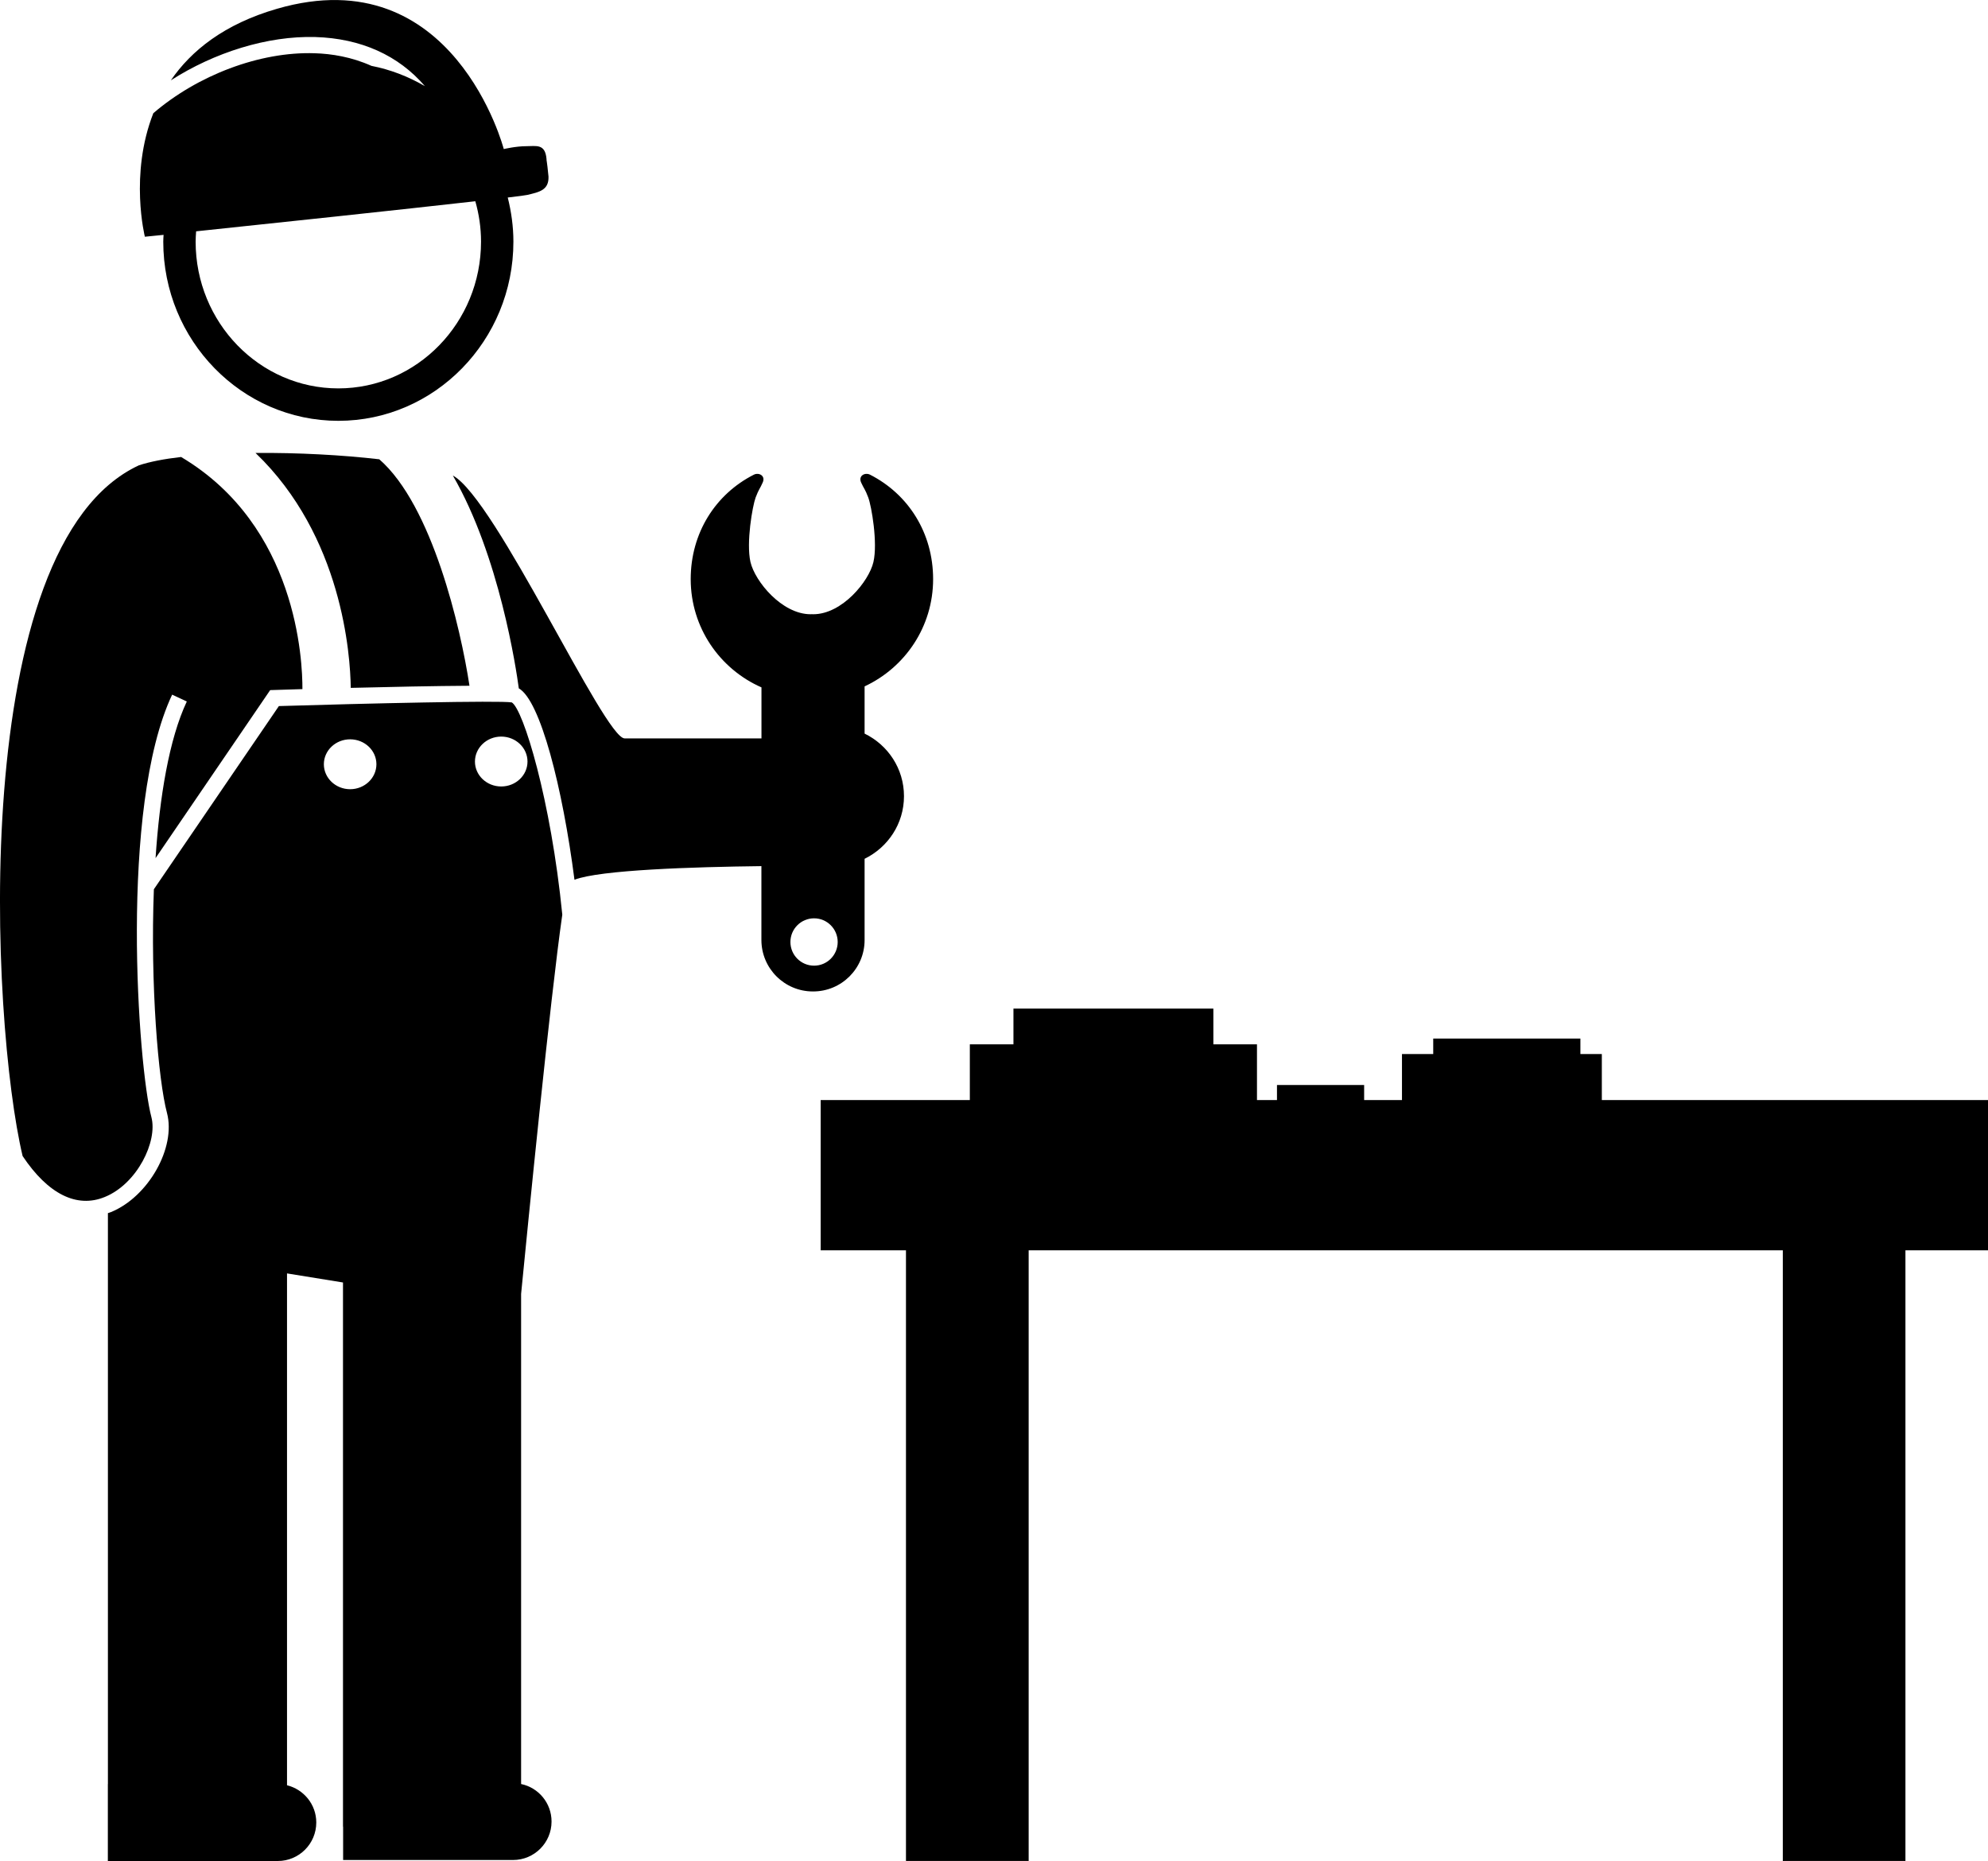<?xml version="1.0" encoding="iso-8859-1"?>
<!-- Generator: Adobe Illustrator 16.0.0, SVG Export Plug-In . SVG Version: 6.00 Build 0)  -->
<!DOCTYPE svg PUBLIC "-//W3C//DTD SVG 1.1//EN" "http://www.w3.org/Graphics/SVG/1.1/DTD/svg11.dtd">
<svg version="1.1" id="Layer_1" xmlns="http://www.w3.org/2000/svg" xmlns:xlink="http://www.w3.org/1999/xlink" x="0px" y="0px"
	 width="32px" height="29.951px" viewBox="0 0 32 29.951" style="enable-background:new 0 0 32 29.951;" xml:space="preserve">
<g>
	<path d="M2.437,17.98c-0.214-0.808-0.521-4.987,0.334-6.8l0.236,0.11c-0.286,0.607-0.438,1.54-0.503,2.521l1.845-2.704l0.067-0.002
		c0.067-0.002,0.229-0.007,0.452-0.014c0.002-0.452-0.083-2.626-1.953-3.736C2.644,7.386,2.411,7.431,2.236,7.489
		c-2.776,1.288-2.383,8.967-1.872,11.117c0.406,0.609,0.871,0.846,1.325,0.658C2.209,19.051,2.54,18.369,2.437,17.98z"/>
	<path d="M5.646,11.071c0.63-0.016,1.369-0.031,1.911-0.034c-0.142-0.932-0.6-2.903-1.452-3.645C5.511,7.323,4.79,7.284,4.113,7.29
		C5.511,8.631,5.639,10.543,5.646,11.071z"/>
	<path d="M9.051,14.721c-0.183-1.848-0.628-3.306-0.813-3.416c-0.205-0.033-2.331,0.016-3.749,0.059l-2.012,2.948
		c-0.059,1.535,0.071,3.077,0.211,3.601c0.147,0.557-0.298,1.346-0.899,1.594c-0.016,0.006-0.034,0.012-0.052,0.018v9.188H1.736
		v1.239h2.736c0.342,0,0.619-0.278,0.619-0.62c0-0.29-0.201-0.532-0.471-0.599v-8.238l0.901,0.146v8.757h0.002v0.538h2.735
		c0.342,0,0.62-0.277,0.62-0.619c0-0.298-0.21-0.546-0.49-0.604v-7.888C8.491,19.771,8.856,16.074,9.051,14.721z M5.636,12.702
		c-0.234,0-0.423-0.181-0.423-0.402s0.189-0.401,0.423-0.401s0.423,0.18,0.423,0.401S5.87,12.702,5.636,12.702z M8.068,12.658
		c-0.234,0-0.423-0.18-0.423-0.401s0.189-0.402,0.423-0.402s0.423,0.181,0.423,0.402S8.302,12.658,8.068,12.658z"/>
	<path d="M13.917,15.13v-1.308c0.374-0.183,0.634-0.563,0.634-1.008s-0.26-0.825-0.634-1.007v-0.76
		c0.651-0.303,1.103-0.96,1.103-1.726c0-0.742-0.397-1.367-1.017-1.682c-0.082-0.04-0.196,0.02-0.138,0.135
		c0.041,0.091,0.06,0.097,0.111,0.233c0.052,0.138,0.155,0.729,0.083,1.039s-0.504,0.84-0.969,0.84
		c-0.005,0-0.023-0.001-0.023-0.001c-0.005,0.001-0.012,0.001-0.018,0.001c-0.464,0-0.896-0.529-0.969-0.84
		c-0.071-0.311,0.032-0.901,0.083-1.039c0.052-0.137,0.071-0.143,0.11-0.233c0.059-0.115-0.056-0.175-0.137-0.135
		c-0.62,0.314-1.018,0.939-1.018,1.682c0,0.779,0.468,1.447,1.139,1.742v0.821c-0.899,0-2.014,0-2.203,0
		c-0.325,0-2.077-3.86-2.765-4.231c0.75,1.294,1.021,3.119,1.062,3.426c0.346,0.194,0.704,1.593,0.896,3.08
		c0.411-0.159,1.912-0.206,3.009-0.219v1.188c0,0.458,0.371,0.829,0.829,0.829C13.544,15.959,13.917,15.588,13.917,15.13z
		 M13.104,15.542c-0.211,0-0.381-0.171-0.381-0.381s0.17-0.381,0.381-0.381c0.21,0,0.38,0.171,0.38,0.381
		S13.314,15.542,13.104,15.542z"/>
	<path d="M2.633,3.78C2.631,3.815,2.628,3.852,2.628,3.889c0,1.59,1.264,2.884,2.818,2.884c1.554,0,2.818-1.294,2.818-2.884
		c0-0.245-0.034-0.482-0.091-0.71c0.179-0.021,0.292-0.036,0.315-0.042c0.194-0.046,0.348-0.077,0.341-0.295
		C8.801,2.554,8.797,2.602,8.797,2.558c-0.022-0.25-0.166-0.205-0.329-0.205c-0.165,0-0.359,0.046-0.359,0.046
		S7.306-0.685,4.46,0.141C3.609,0.387,3.078,0.815,2.75,1.293c0.7-0.449,1.555-0.719,2.326-0.697
		c0.735,0.022,1.34,0.296,1.764,0.791C6.576,1.233,6.287,1.12,5.979,1.06C5.66,0.916,5.335,0.865,5.067,0.857
		c-0.89-0.03-1.892,0.358-2.599,0.965C2.08,2.809,2.332,3.81,2.332,3.81S2.444,3.798,2.633,3.78z M3.157,3.723
		C4.33,3.6,6.468,3.373,7.651,3.239c0.059,0.207,0.092,0.425,0.092,0.65c0,1.303-1.031,2.362-2.297,2.362
		c-1.267,0-2.297-1.06-2.297-2.362C3.149,3.833,3.153,3.779,3.157,3.723z"/>
	<polygon points="25.784,17.705 25.784,16.964 25.439,16.964 25.439,16.715 23.07,16.715 23.07,16.964 22.567,16.964 22.567,17.705 
		21.958,17.705 21.958,17.463 20.555,17.463 20.555,17.705 20.233,17.705 20.233,16.808 19.531,16.808 19.531,16.233 16.313,16.233 
		16.313,16.808 15.611,16.808 15.611,17.705 13.21,17.705 13.21,20.123 14.583,20.123 14.583,29.951 16.558,29.951 16.558,20.123 
		28.697,20.123 28.697,29.951 30.671,29.951 30.671,20.123 32,20.123 32,17.705 	"/>
</g>
<g>
</g>
<g>
</g>
<g>
</g>
<g>
</g>
<g>
</g>
<g>
</g>
<g>
</g>
<g>
</g>
<g>
</g>
<g>
</g>
<g>
</g>
<g>
</g>
<g>
</g>
<g>
</g>
<g>
</g>
</svg>
